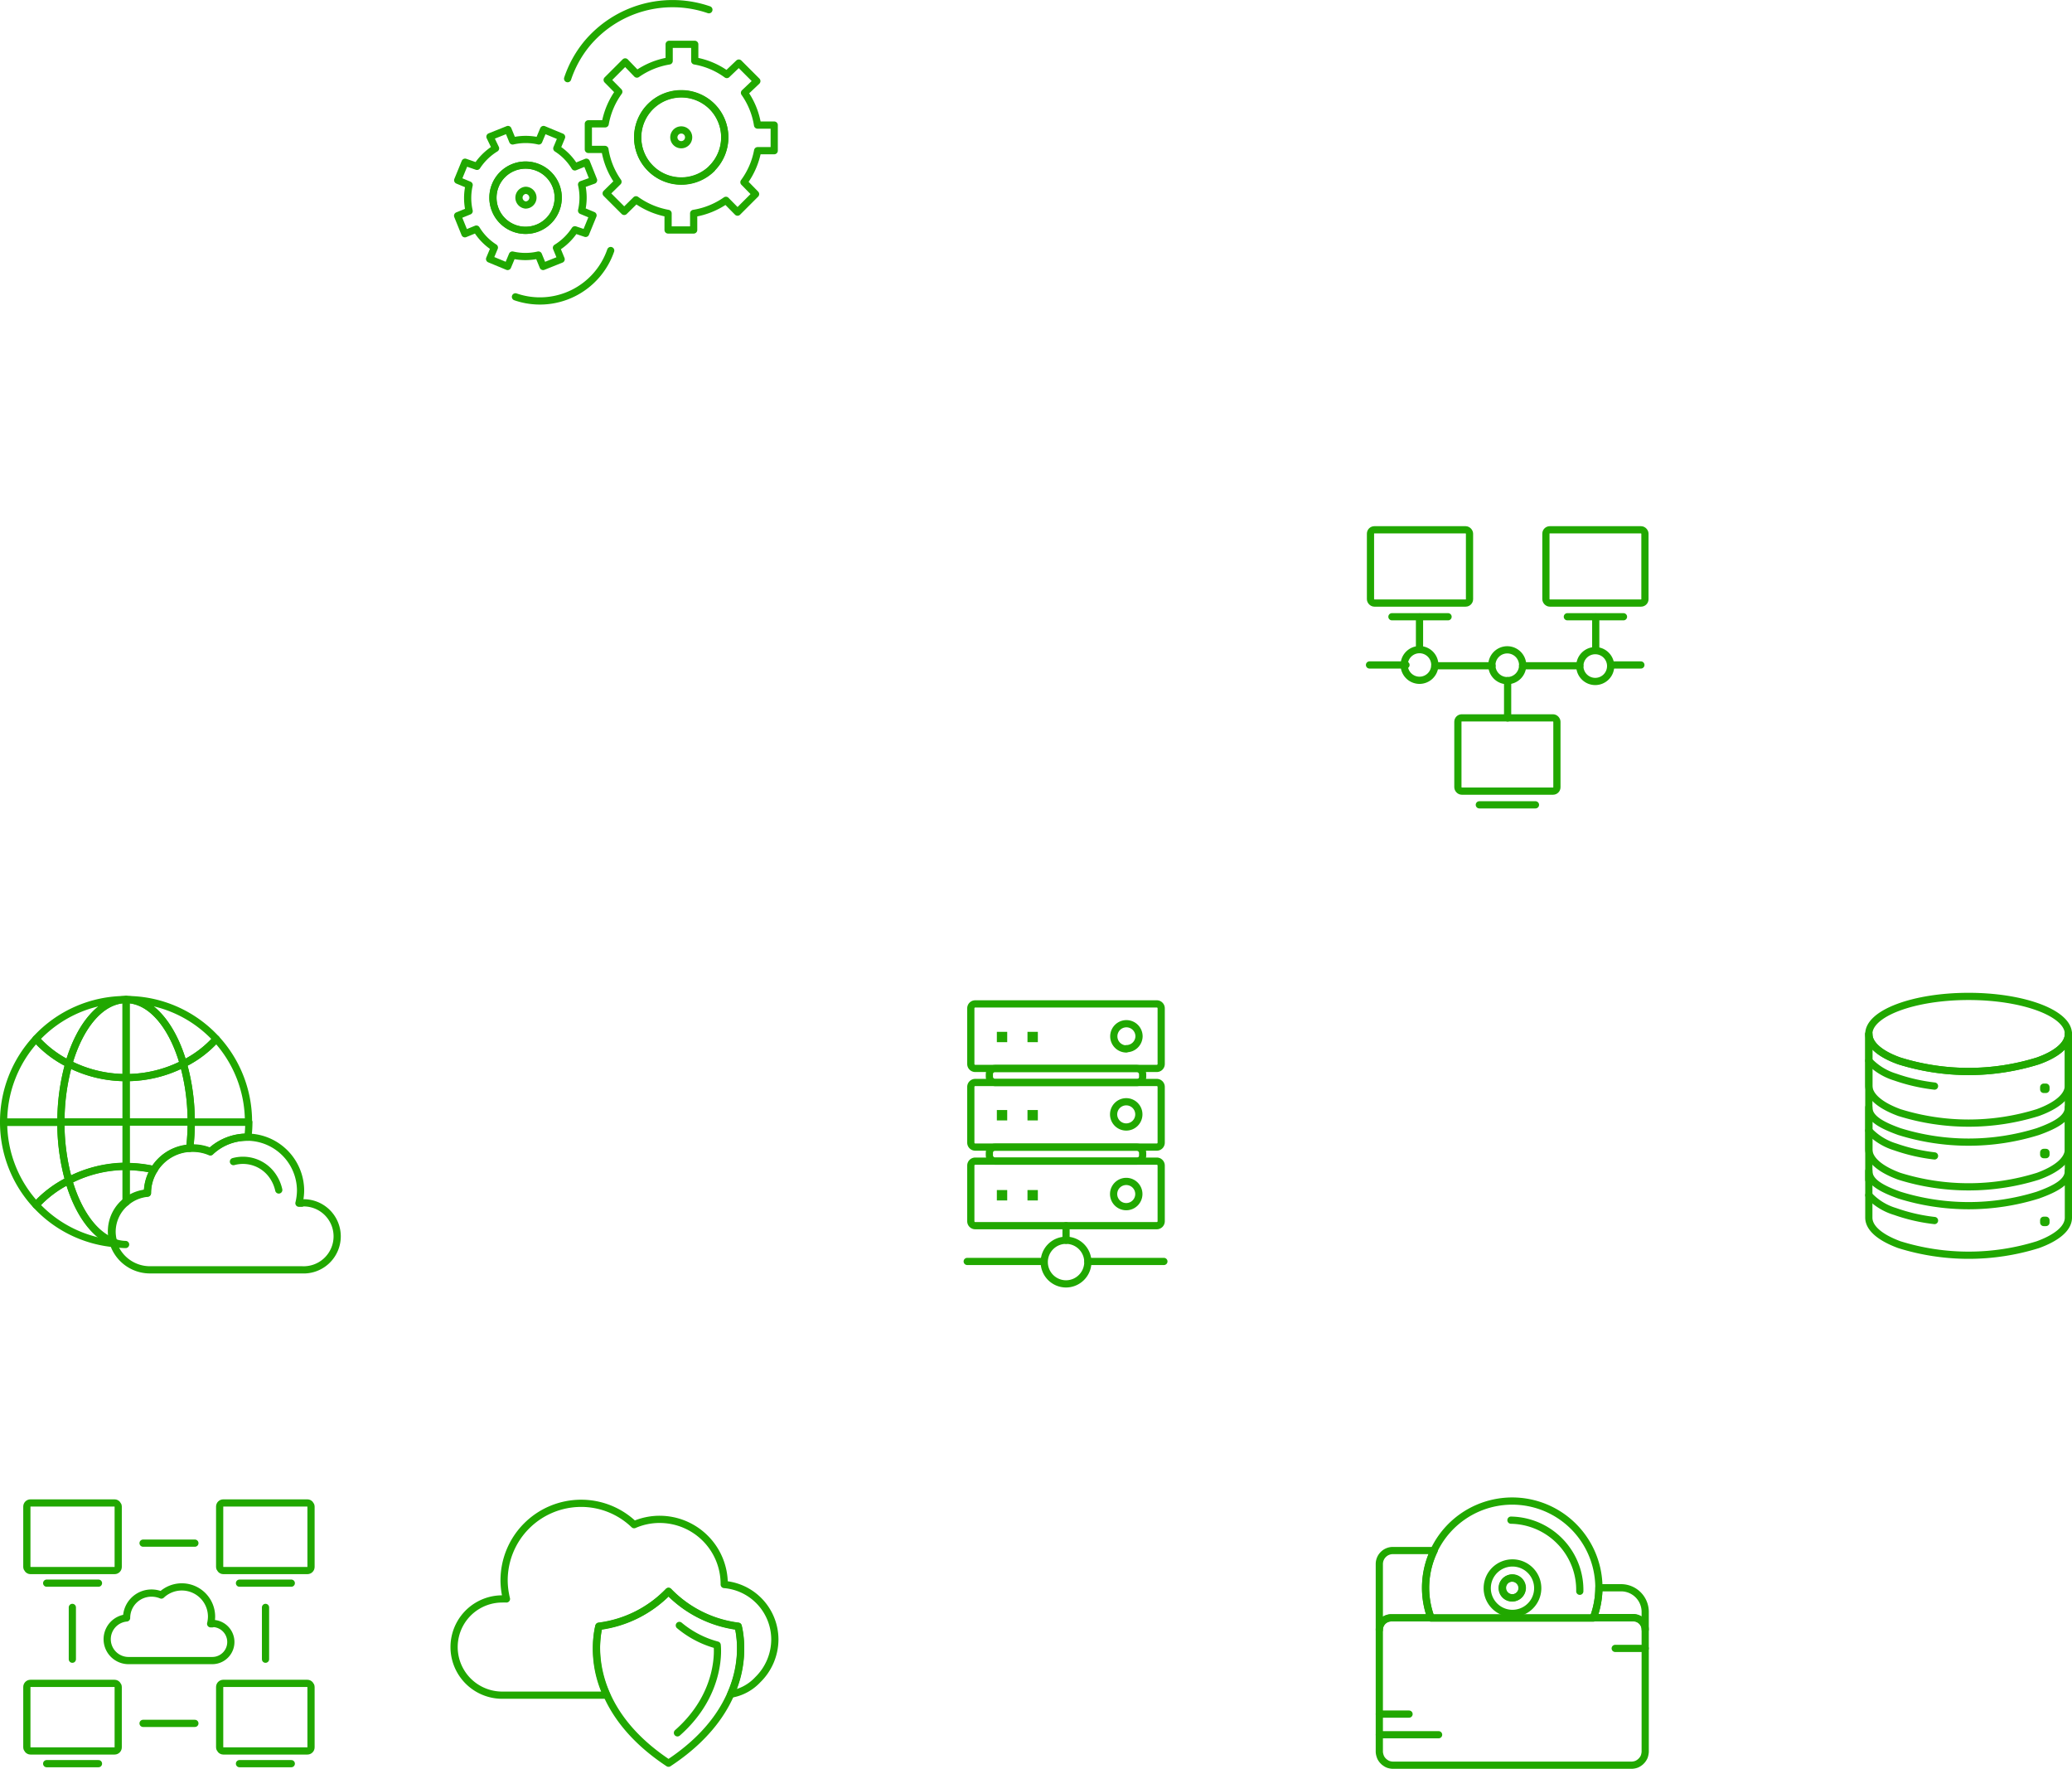 <svg xmlns="http://www.w3.org/2000/svg" viewBox="0 0 229.97 196.28"><defs><style>.cls-1{fill:none;}.cls-1,.cls-2,.cls-3{stroke:#21a800;stroke-linecap:round;stroke-width:0.8px;}.cls-1,.cls-2{stroke-linejoin:round;}.cls-2{fill:#a5d2fa;}.cls-3{fill:#9bd2fa;stroke-miterlimit:10;}</style></defs><g id="Layer_2" data-name="Layer 2"><g id="Icons"><line class="cls-1" x1="167.33" y1="79.67" x2="167.33" y2="75.53"/><line class="cls-1" x1="152" y1="73.79" x2="156.05" y2="73.79"/><line class="cls-1" x1="159.25" y1="73.88" x2="165.6" y2="73.88"/><line class="cls-1" x1="168.99" y1="73.88" x2="175.34" y2="73.88"/><line class="cls-1" x1="178.77" y1="73.79" x2="182.12" y2="73.79"/><path class="cls-1" d="M169,73.83a1.71,1.71,0,1,0-1.71,1.7A1.71,1.71,0,0,0,169,73.83Z"/><rect class="cls-1" x="161.81" y="79.66" width="10.99" height="8.13" rx="0.43"/><line class="cls-1" x1="164.19" y1="89.31" x2="170.42" y2="89.31"/><line class="cls-1" x1="157.55" y1="72.06" x2="157.55" y2="68.46"/><line class="cls-1" x1="177.11" y1="72.12" x2="177.11" y2="68.46"/><path class="cls-1" d="M159.25,73.78a1.7,1.7,0,1,0-1.7,1.71A1.7,1.7,0,0,0,159.25,73.78Z"/><rect class="cls-1" x="152.11" y="58.79" width="10.99" height="8.13" rx="0.43"/><line class="cls-1" x1="154.49" y1="68.44" x2="160.72" y2="68.44"/><path class="cls-1" d="M178.76,73.78a1.71,1.71,0,0,0-3.41,0,1.71,1.71,0,1,0,3.41,0Z"/><rect class="cls-1" x="171.58" y="58.79" width="10.99" height="8.13" rx="0.43"/><line class="cls-1" x1="173.96" y1="68.44" x2="180.19" y2="68.44"/><path class="cls-1" d="M65,25.9l.82-2-1.27-.53a6.41,6.41,0,0,0,0-2.89L65.88,20l-.8-2-1.28.52a6.31,6.31,0,0,0-2-2.05l.53-1.27-2-.83-.53,1.27a6.46,6.46,0,0,0-2.9,0l-.52-1.27-2,.8L55,16.46a6.57,6.57,0,0,0-2.06,2L51.62,18l-.82,2,1.27.53a6.41,6.41,0,0,0,0,2.89l-1.28.52.81,2,1.27-.52a6.34,6.34,0,0,0,2,2.05l-.53,1.27,2,.83.53-1.27a6.41,6.41,0,0,0,2.89,0l.52,1.27,2-.8-.52-1.27a6.54,6.54,0,0,0,2.05-2Z"/><path class="cls-1" d="M61.67,23.34a3.62,3.62,0,1,1-1.94-4.74A3.61,3.61,0,0,1,61.67,23.34Z"/><path class="cls-1" d="M79,18.69a4.84,4.84,0,1,1,.06-6.85A4.85,4.85,0,0,1,79,18.69Z"/><path class="cls-1" d="M67.78,27.8a8.31,8.31,0,0,1-10.57,5.14"/><path class="cls-1" d="M63,8.73A12.15,12.15,0,0,1,65.1,4.9,12.38,12.38,0,0,1,78.68,1.08"/><path class="cls-1" d="M61.67,23.34a3.62,3.62,0,1,1-1.94-4.74A3.61,3.61,0,0,1,61.67,23.34Z"/><path class="cls-1" d="M84.09,16.72l1.84,0,0-2.84-1.85,0a8.46,8.46,0,0,0-1.45-3.58L84,9,82,7,80.67,8.27a8.49,8.49,0,0,0-3.56-1.51V4.92l-2.84,0,0,1.84a8.66,8.66,0,0,0-3.58,1.46L69.39,6.87l-2,2,1.29,1.31a8.62,8.62,0,0,0-1.51,3.56H65.3l0,2.84h1.84a8.5,8.5,0,0,0,1.45,3.59l-1.31,1.29,2,2,1.31-1.29a8.75,8.75,0,0,0,3.56,1.51v1.84l2.84,0,0-1.84a8.64,8.64,0,0,0,3.58-1.45l1.29,1.31,2-2-1.29-1.32A8.56,8.56,0,0,0,84.09,16.72Zm-5.08,2a4.84,4.84,0,1,1,.06-6.85A4.85,4.85,0,0,1,79,18.69Z"/><path class="cls-1" d="M76.43,15.23a.82.82,0,1,1-.81-.81A.81.81,0,0,1,76.43,15.23Z"/><path class="cls-1" d="M59.15,21.94a.82.82,0,0,1-.82.81.82.82,0,0,1,0-1.63A.82.82,0,0,1,59.15,21.94Z"/><line class="cls-1" x1="15.88" y1="171.24" x2="21.63" y2="171.24"/><line class="cls-1" x1="15.88" y1="191.24" x2="21.63" y2="191.24"/><line class="cls-1" x1="8.03" y1="178.37" x2="8.03" y2="184.12"/><line class="cls-1" x1="29.47" y1="178.37" x2="29.47" y2="184.12"/><rect class="cls-1" x="2.98" y="186.8" width="10.14" height="7.5" rx="0.4"/><line class="cls-1" x1="5.18" y1="195.71" x2="10.93" y2="195.71"/><rect class="cls-1" x="24.38" y="186.8" width="10.14" height="7.5" rx="0.4"/><line class="cls-1" x1="26.58" y1="195.71" x2="32.33" y2="195.71"/><rect class="cls-1" x="24.38" y="166.78" width="10.14" height="7.5" rx="0.4"/><line class="cls-1" x1="26.58" y1="175.68" x2="32.33" y2="175.68"/><rect class="cls-1" x="2.98" y="166.78" width="10.14" height="7.5" rx="0.4"/><line class="cls-1" x1="5.18" y1="175.68" x2="10.93" y2="175.68"/><path class="cls-1" d="M23.56,180.19h-.18a3.49,3.49,0,0,0,.1-.79A3.3,3.3,0,0,0,17.91,177a2.83,2.83,0,0,0-1.09-.22,2.76,2.76,0,0,0-2.77,2.76v0a2.37,2.37,0,0,0,.2,4.73h9.31a2.06,2.06,0,1,0,0-4.12Z"/><path class="cls-1" d="M21.05,127.43a2.77,2.77,0,0,1,.3,0,4.91,4.91,0,0,1,2,.4,5.91,5.91,0,0,1,4.1-1.64h.06a12.82,12.82,0,0,0,.11-1.65H21.22A25.19,25.19,0,0,1,21.05,127.43Z"/><path class="cls-1" d="M6.76,124.51a23.64,23.64,0,0,1,.87-6.46A12.08,12.08,0,0,1,4,115.29,13.56,13.56,0,0,0,.4,124.51H6.76Z"/><path class="cls-1" d="M7.63,131a23.62,23.62,0,0,1-.87-6.45H.4A13.51,13.51,0,0,0,4,133.72,12.42,12.42,0,0,1,7.63,131Z"/><path class="cls-1" d="M20.35,118.05a23.64,23.64,0,0,1,.87,6.46h6.36A13.56,13.56,0,0,0,24,115.29,12,12,0,0,1,20.35,118.05Z"/><path class="cls-1" d="M14,124.51H6.76A23.62,23.62,0,0,0,7.63,131,13.88,13.88,0,0,1,14,129.44Z"/><path class="cls-1" d="M15.35,124.51h5.87a23.64,23.64,0,0,0-.87-6.46A13.89,13.89,0,0,1,14,119.58v4.93Z"/><path class="cls-1" d="M14,119.58a13.89,13.89,0,0,1-6.36-1.53,23.64,23.64,0,0,0-.87,6.46H14Z"/><path class="cls-1" d="M14,124.51v4.93a13.88,13.88,0,0,1,3.12.35,4.94,4.94,0,0,1,3.94-2.36,25.19,25.19,0,0,0,.17-2.92H14Z"/><path class="cls-1" d="M20.35,118.05A12,12,0,0,0,24,115.29a13.54,13.54,0,0,0-10-4.37C16.74,110.92,19.13,113.8,20.35,118.05Z"/><path class="cls-1" d="M7.63,118.05c1.22-4.25,3.61-7.13,6.36-7.13a13.56,13.56,0,0,0-10,4.37A12.08,12.08,0,0,0,7.63,118.05Z"/><path class="cls-1" d="M7.63,118.05A13.89,13.89,0,0,0,14,119.58v-8.66C11.24,110.92,8.85,113.8,7.63,118.05Z"/><path class="cls-1" d="M20.35,118.05c-1.22-4.25-3.61-7.13-6.36-7.13v8.66A13.89,13.89,0,0,0,20.35,118.05Z"/><path class="cls-1" d="M7.63,131A12.42,12.42,0,0,0,4,133.72,13.53,13.53,0,0,0,12.68,138a1.21,1.21,0,0,1,0-.18C10.47,137.07,8.65,134.49,7.63,131Z"/><path class="cls-1" d="M14,133.41a4.28,4.28,0,0,1,2.37-1v0a4.88,4.88,0,0,1,.75-2.6,13.88,13.88,0,0,0-3.12-.35Z"/><path class="cls-1" d="M14,133.41v-4A13.88,13.88,0,0,0,7.63,131c1,3.53,2.84,6.11,5,6.89a4.09,4.09,0,0,1-.19-1.17A4.24,4.24,0,0,1,14,133.41Z"/><path class="cls-2" d="M12.63,137.85a1.21,1.21,0,0,0,0,.18c.43,0,.87.07,1.31.07A4,4,0,0,1,12.63,137.85Z"/><path class="cls-1" d="M33.51,133.52l-.33,0a6.17,6.17,0,0,0,.18-1.44,5.95,5.95,0,0,0-10-4.3,4.91,4.91,0,0,0-2-.4,5,5,0,0,0-5,5v0a4.27,4.27,0,0,0,.36,8.53H33.51a3.72,3.72,0,1,0,0-7.43Z"/><path class="cls-1" d="M30.94,132.05a4.39,4.39,0,0,0-.6-1.44,4,4,0,0,0-4.43-1.71"/><rect class="cls-1" x="109.81" y="127.3" width="17.01" height="1.55" rx="0.62"/><rect class="cls-1" x="109.81" y="118.57" width="17.01" height="1.56" rx="0.62"/><line class="cls-1" x1="118.32" y1="136.01" x2="118.32" y2="137.63"/><line class="cls-1" x1="107.35" y1="139.98" x2="115.8" y2="139.98"/><line class="cls-1" x1="120.74" y1="139.98" x2="129.18" y2="139.98"/><path class="cls-1" d="M120.74,140.05a2.42,2.42,0,1,0-2.42,2.42A2.43,2.43,0,0,0,120.74,140.05Z"/><path class="cls-1" d="M128.4,128.85H108.24a.49.49,0,0,0-.49.49v6.18a.49.49,0,0,0,.49.49H128.4a.49.49,0,0,0,.48-.49v-6.18A.49.49,0,0,0,128.4,128.85ZM125,133.9a1.4,1.4,0,1,1,1.4-1.4A1.4,1.4,0,0,1,125,133.9Z"/><path class="cls-1" d="M128.4,120.12H108.24a.49.49,0,0,0-.49.49v6.19a.49.49,0,0,0,.49.49H128.4a.49.49,0,0,0,.48-.49v-6.19A.49.49,0,0,0,128.4,120.12ZM125,125.06a1.4,1.4,0,1,1,1.4-1.39A1.4,1.4,0,0,1,125,125.06Z"/><path class="cls-1" d="M128.4,111.4H108.24a.49.49,0,0,0-.49.49v6.18a.49.49,0,0,0,.49.49H128.4a.49.49,0,0,0,.48-.49v-6.18A.49.49,0,0,0,128.4,111.4Zm-3.38,5a1.4,1.4,0,1,1,1.4-1.39A1.4,1.4,0,0,1,125,116.37Z"/><rect class="cls-3" x="114.44" y="114.89" width="0.35" height="0.35" transform="translate(229.23 230.14) rotate(180)"/><rect class="cls-3" x="111.03" y="114.89" width="0.35" height="0.35" transform="translate(222.42 230.14) rotate(180)"/><rect class="cls-3" x="114.44" y="123.59" width="0.35" height="0.35" transform="translate(229.23 247.52) rotate(180)"/><rect class="cls-3" x="111.03" y="123.59" width="0.35" height="0.35" transform="translate(222.42 247.52) rotate(180)"/><rect class="cls-3" x="114.44" y="132.46" width="0.35" height="0.35" transform="translate(229.23 265.27) rotate(180)"/><rect class="cls-3" x="111.03" y="132.46" width="0.35" height="0.35" transform="translate(222.42 265.27) rotate(180)"/><path class="cls-1" d="M81.93,180.45a13,13,0,0,1-7.73-3.87,13,13,0,0,1-7.73,3.87S64,188.93,74.2,195.66C84.44,188.93,81.93,180.45,81.93,180.45Z"/><path class="cls-1" d="M75.19,192.29c5.1-4.49,4.41-9.74,4.41-9.74a10.89,10.89,0,0,1-4.2-2.18"/><path class="cls-1" d="M86,181.94a6.13,6.13,0,0,0-5.62-6.11v-.06a7.17,7.17,0,0,0-7.17-7.17,7.06,7.06,0,0,0-2.83.59,8.46,8.46,0,0,0-5.89-2.37,8.55,8.55,0,0,0-8.54,8.55,8.74,8.74,0,0,0,.26,2.06,3.71,3.71,0,0,0-.47,0,5.34,5.34,0,0,0,0,10.68H67.34a11.9,11.9,0,0,1-.87-7.63,13,13,0,0,0,7.73-3.87,13,13,0,0,0,7.73,3.87,11.9,11.9,0,0,1-.82,7.52,5.27,5.27,0,0,0,3-1.61A6.27,6.27,0,0,0,86,181.94Z"/><path class="cls-1" d="M169.88,174.29a2.8,2.8,0,1,0-.11,4A2.79,2.79,0,0,0,169.88,174.29ZM168.6,177a1.1,1.1,0,1,1,0-1.55A1.09,1.09,0,0,1,168.6,177Z"/><path class="cls-1" d="M167.09,175.42a1.1,1.1,0,1,0,1.55,0A1.09,1.09,0,0,0,167.09,175.42Z"/><path class="cls-1" d="M175.34,176.58a7.69,7.69,0,0,0-.44-2.72,7.78,7.78,0,0,0-7.2-5.17"/><path class="cls-1" d="M177.46,176.22v0a9.62,9.62,0,1,0-18.63,3.34h18A9.57,9.57,0,0,0,177.46,176.22Z"/><path class="cls-1" d="M154.41,179.53h4.42a9.52,9.52,0,0,1,.35-7.47h-4.59a1.5,1.5,0,0,0-1.5,1.5v7.29A1.32,1.32,0,0,1,154.41,179.53Z"/><path class="cls-1" d="M179.92,176.19h-2.46v0a9.57,9.57,0,0,1-.6,3.31h4.43a1.32,1.32,0,0,1,1.31,1.32v-2A2.68,2.68,0,0,0,179.92,176.19Z"/><path class="cls-1" d="M181.29,179.53H154.41a1.32,1.32,0,0,0-1.32,1.32v13.56a1.72,1.72,0,0,0,.11.5,1.12,1.12,0,0,0,.05.13,1.81,1.81,0,0,0,.22.32l.14.14a2.27,2.27,0,0,0,.32.22l.13.06a1.71,1.71,0,0,0,.51.1h26.55a1.71,1.71,0,0,0,.51-.1l.13-.06a1.81,1.81,0,0,0,.32-.22l.14-.14a1.81,1.81,0,0,0,.22-.32l.06-.13a2.11,2.11,0,0,0,.1-.5V180.85A1.32,1.32,0,0,0,181.29,179.53Z"/><line class="cls-1" x1="153.09" y1="192.5" x2="159.67" y2="192.5"/><line class="cls-1" x1="153.09" y1="190.21" x2="156.39" y2="190.21"/><line class="cls-1" x1="182.6" y1="182.92" x2="179.27" y2="182.92"/><path class="cls-1" d="M226.18,132.62a25.82,25.82,0,0,1-15.37,0c-2.09-.75-3.39-1.51-3.39-2.69v5.19c0,1.18,1.3,2.23,3.39,3a25.82,25.82,0,0,0,15.37,0c2.09-.76,3.39-1.81,3.39-3v-5.19C229.57,131.11,228.27,131.87,226.18,132.62Z"/><path class="cls-1" d="M226.18,125.57a25.82,25.82,0,0,1-15.37,0c-2.09-.75-3.39-1.52-3.39-2.69v4.65c0,1.18,1.3,2.23,3.39,3a25.82,25.82,0,0,0,15.37,0c2.09-.76,3.39-1.81,3.39-3v-4.65C229.57,124.05,228.27,124.82,226.18,125.57Z"/><path class="cls-1" d="M226.18,117.73a25.82,25.82,0,0,1-15.37,0c-2.09-.75-3.39-1.81-3.39-3h0v5.73c0,1.18,1.3,2.23,3.39,3a25.82,25.82,0,0,0,15.37,0c2.09-.76,3.39-1.81,3.39-3v-5.73h0C229.57,115.92,228.27,117,226.18,117.73Z"/><path class="cls-1" d="M210.81,117.73a25.82,25.82,0,0,0,15.37,0c2.09-.75,3.39-1.81,3.39-3h0c0-2.3-5-4.16-11.08-4.16s-11.07,1.86-11.07,4.16h0C207.42,115.92,208.72,117,210.81,117.73Z"/><line class="cls-2" x1="207.42" y1="130.93" x2="207.42" y2="114.75"/><line class="cls-2" x1="229.57" y1="130.93" x2="229.57" y2="114.75"/><rect class="cls-1" x="226.83" y="120.64" width="0.25" height="0.25"/><rect class="cls-1" x="226.83" y="127.88" width="0.25" height="0.25"/><rect class="cls-1" x="226.83" y="135.41" width="0.25" height="0.25"/><path class="cls-1" d="M207.42,117.71a6.73,6.73,0,0,0,2.93,1.81,20.28,20.28,0,0,0,4.36,1"/><path class="cls-1" d="M207.42,125.46a6.73,6.73,0,0,0,2.93,1.81,20.28,20.28,0,0,0,4.36,1"/><path class="cls-1" d="M207.42,132.63a6.55,6.55,0,0,0,2.93,1.81,19.7,19.7,0,0,0,4.36,1"/></g></g></svg>